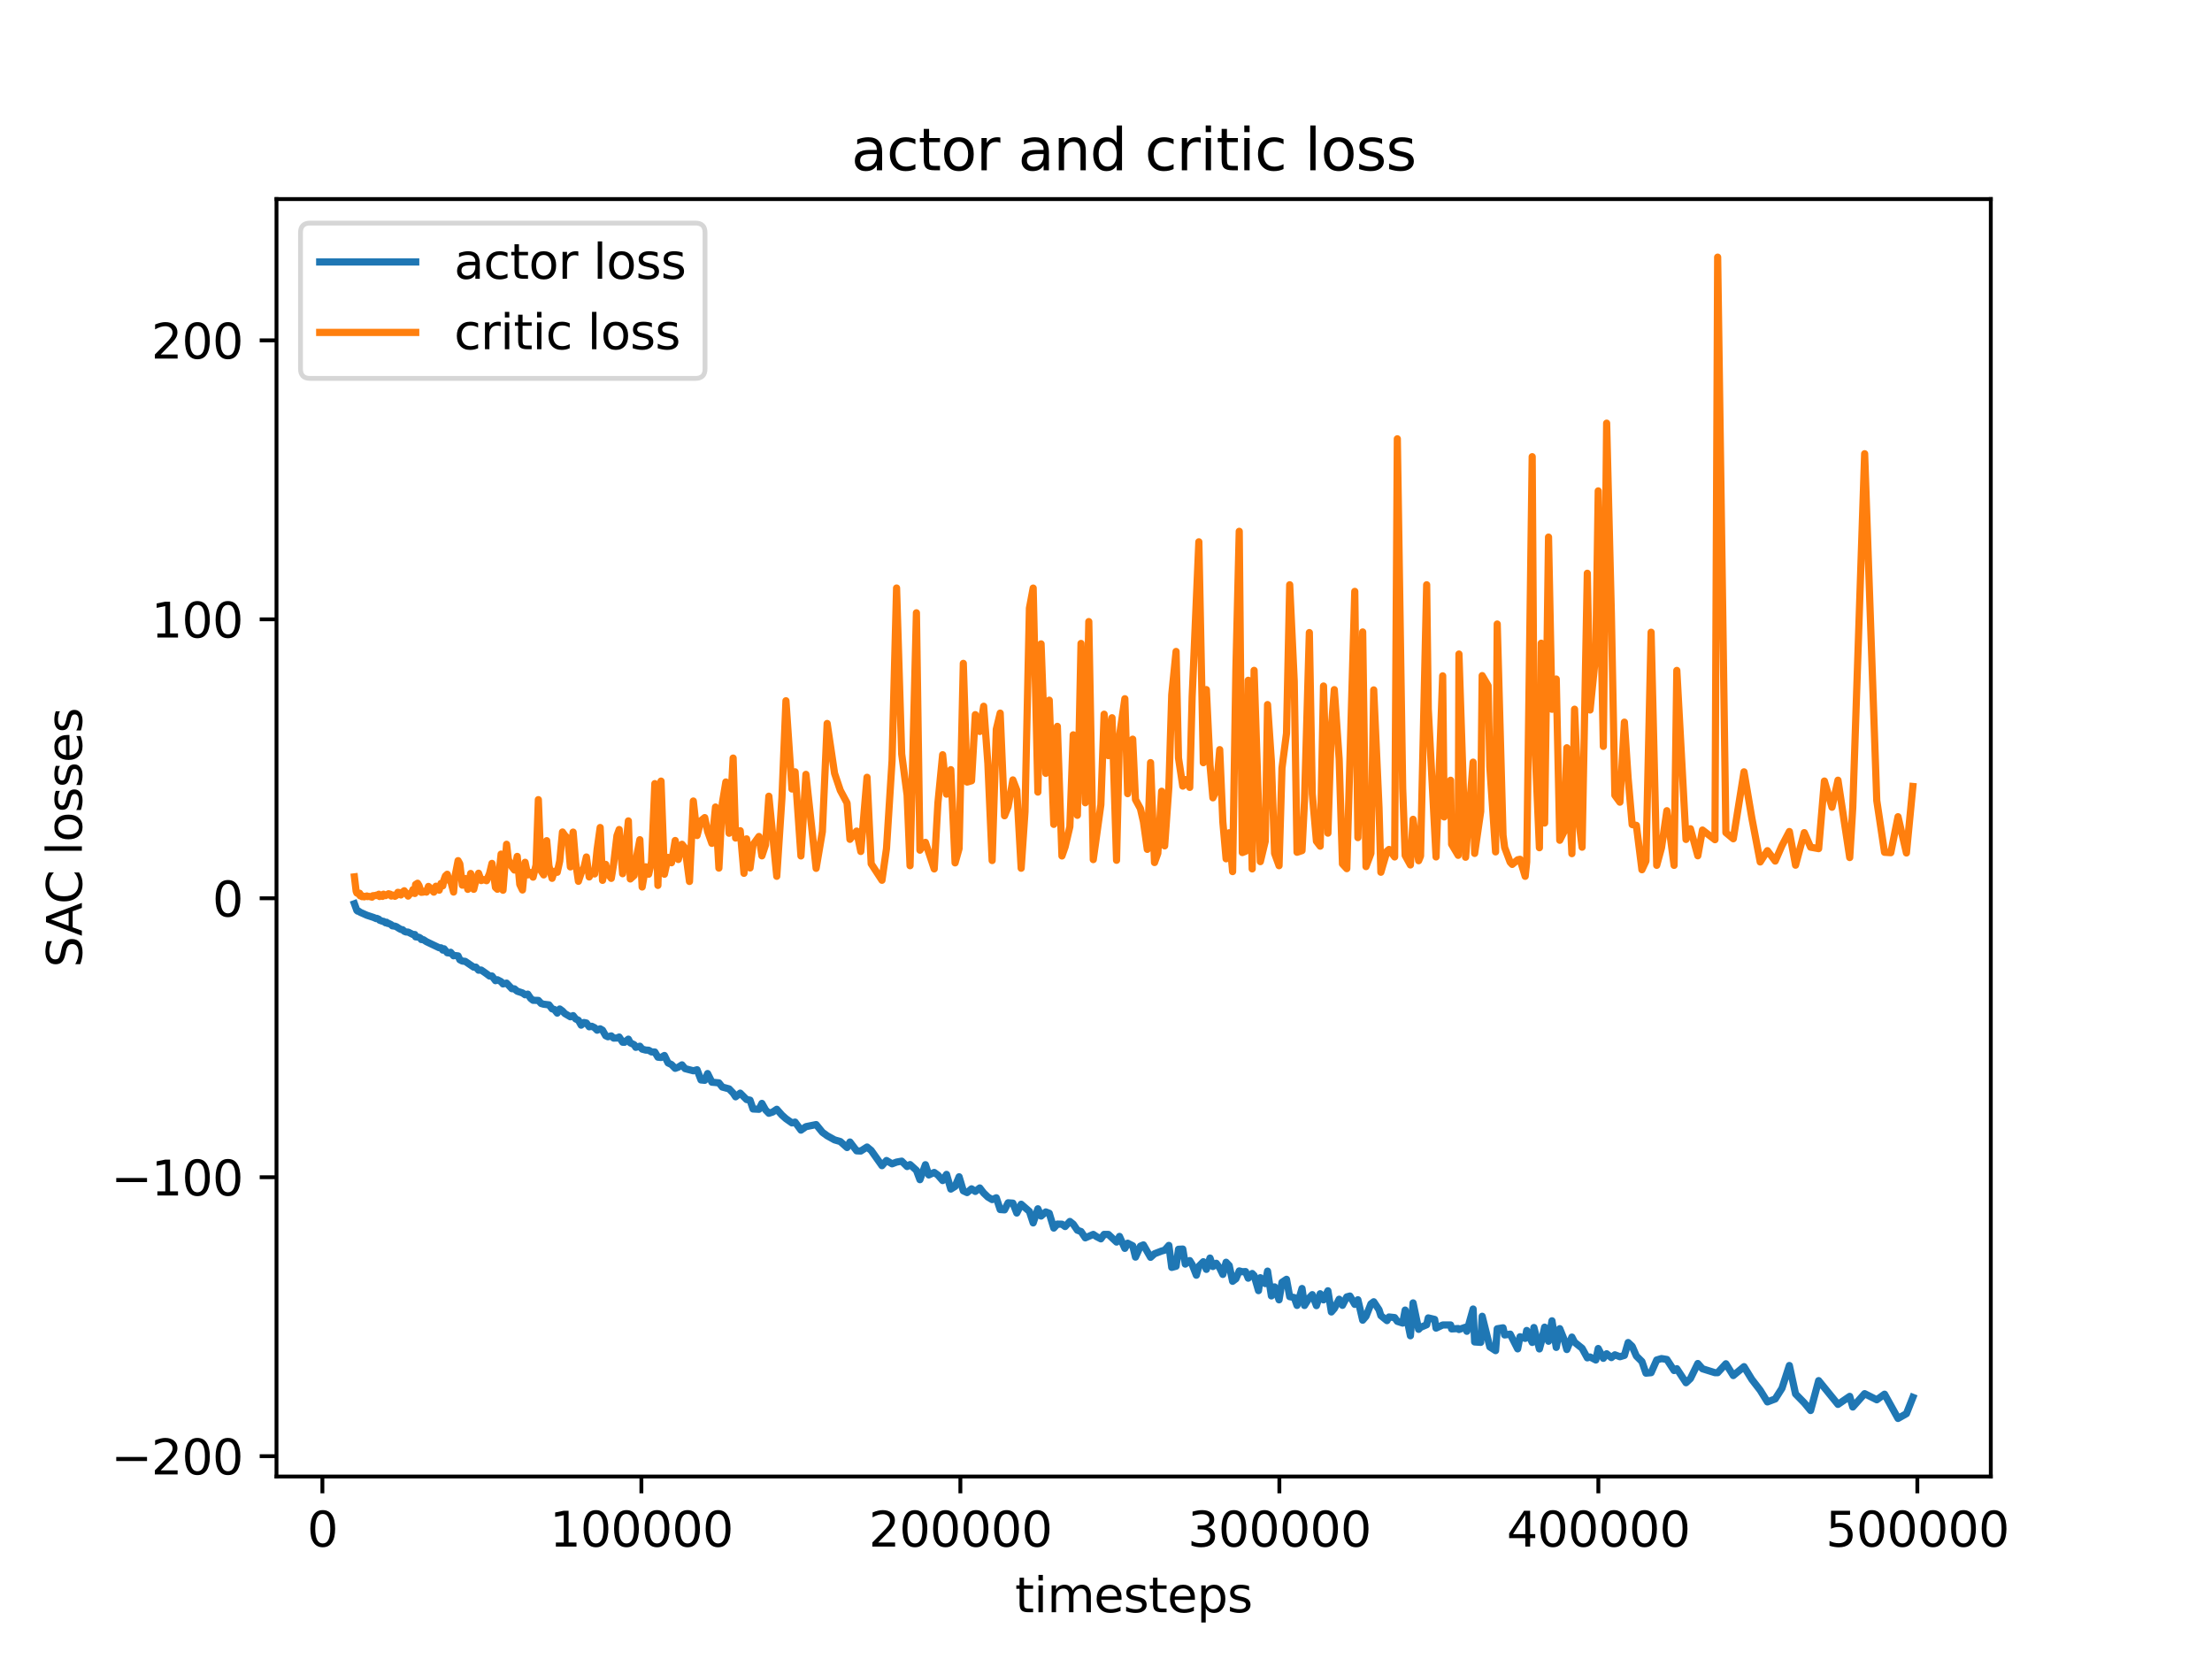 <?xml version="1.0" encoding="utf-8" standalone="no"?>
<!DOCTYPE svg PUBLIC "-//W3C//DTD SVG 1.1//EN"
  "http://www.w3.org/Graphics/SVG/1.1/DTD/svg11.dtd">
<svg xmlns:xlink="http://www.w3.org/1999/xlink" width="460.8pt" height="345.6pt" viewBox="0 0 460.8 345.6" xmlns="http://www.w3.org/2000/svg" version="1.1">
 <defs>
  <style type="text/css">*{stroke-linejoin: round; stroke-linecap: butt}</style>
 </defs>
 <g id="figure_1">
  <g id="patch_1">
   <path d="M 0 345.6 
L 460.8 345.6 
L 460.8 0 
L 0 0 
z
" style="fill: #ffffff"/>
  </g>
  <g id="axes_1">
   <g id="patch_2">
    <path d="M 57.6 307.584 
L 414.72 307.584 
L 414.72 41.472 
L 57.6 41.472 
z
" style="fill: #ffffff"/>
   </g>
   <g id="matplotlib.axis_1">
    <g id="xtick_1">
     <g id="line2d_1">
      <defs>
       <path id="mc257ccf591" d="M 0 0 
L 0 3.5 
" style="stroke: #000000; stroke-width: 0.8"/>
      </defs>
      <g>
       <use xlink:href="#mc257ccf591" x="67.161" y="307.584" style="stroke: #000000; stroke-width: 0.8"/>
      </g>
     </g>
     <g id="text_1">
      <!-- 0 -->
      <g transform="translate(63.98 322.182) scale(0.1 -0.1)">
       <defs>
        <path id="DejaVuSans-30" d="M 2034 4250 
Q 1547 4250 1301 3770 
Q 1056 3291 1056 2328 
Q 1056 1369 1301 889 
Q 1547 409 2034 409 
Q 2525 409 2770 889 
Q 3016 1369 3016 2328 
Q 3016 3291 2770 3770 
Q 2525 4250 2034 4250 
z
M 2034 4750 
Q 2819 4750 3233 4129 
Q 3647 3509 3647 2328 
Q 3647 1150 3233 529 
Q 2819 -91 2034 -91 
Q 1250 -91 836 529 
Q 422 1150 422 2328 
Q 422 3509 836 4129 
Q 1250 4750 2034 4750 
z
" transform="scale(0.016)"/>
       </defs>
       <use xlink:href="#DejaVuSans-30"/>
      </g>
     </g>
    </g>
    <g id="xtick_2">
     <g id="line2d_2">
      <g>
       <use xlink:href="#mc257ccf591" x="133.612" y="307.584" style="stroke: #000000; stroke-width: 0.8"/>
      </g>
     </g>
     <g id="text_2">
      <!-- 100000 -->
      <g transform="translate(114.525 322.182) scale(0.1 -0.1)">
       <defs>
        <path id="DejaVuSans-31" d="M 794 531 
L 1825 531 
L 1825 4091 
L 703 3866 
L 703 4441 
L 1819 4666 
L 2450 4666 
L 2450 531 
L 3481 531 
L 3481 0 
L 794 0 
L 794 531 
z
" transform="scale(0.016)"/>
       </defs>
       <use xlink:href="#DejaVuSans-31"/>
       <use xlink:href="#DejaVuSans-30" x="63.623"/>
       <use xlink:href="#DejaVuSans-30" x="127.246"/>
       <use xlink:href="#DejaVuSans-30" x="190.869"/>
       <use xlink:href="#DejaVuSans-30" x="254.492"/>
       <use xlink:href="#DejaVuSans-30" x="318.115"/>
      </g>
     </g>
    </g>
    <g id="xtick_3">
     <g id="line2d_3">
      <g>
       <use xlink:href="#mc257ccf591" x="200.064" y="307.584" style="stroke: #000000; stroke-width: 0.8"/>
      </g>
     </g>
     <g id="text_3">
      <!-- 200000 -->
      <g transform="translate(180.976 322.182) scale(0.1 -0.1)">
       <defs>
        <path id="DejaVuSans-32" d="M 1228 531 
L 3431 531 
L 3431 0 
L 469 0 
L 469 531 
Q 828 903 1448 1529 
Q 2069 2156 2228 2338 
Q 2531 2678 2651 2914 
Q 2772 3150 2772 3378 
Q 2772 3750 2511 3984 
Q 2250 4219 1831 4219 
Q 1534 4219 1204 4116 
Q 875 4013 500 3803 
L 500 4441 
Q 881 4594 1212 4672 
Q 1544 4750 1819 4750 
Q 2544 4750 2975 4387 
Q 3406 4025 3406 3419 
Q 3406 3131 3298 2873 
Q 3191 2616 2906 2266 
Q 2828 2175 2409 1742 
Q 1991 1309 1228 531 
z
" transform="scale(0.016)"/>
       </defs>
       <use xlink:href="#DejaVuSans-32"/>
       <use xlink:href="#DejaVuSans-30" x="63.623"/>
       <use xlink:href="#DejaVuSans-30" x="127.246"/>
       <use xlink:href="#DejaVuSans-30" x="190.869"/>
       <use xlink:href="#DejaVuSans-30" x="254.492"/>
       <use xlink:href="#DejaVuSans-30" x="318.115"/>
      </g>
     </g>
    </g>
    <g id="xtick_4">
     <g id="line2d_4">
      <g>
       <use xlink:href="#mc257ccf591" x="266.515" y="307.584" style="stroke: #000000; stroke-width: 0.8"/>
      </g>
     </g>
     <g id="text_4">
      <!-- 300000 -->
      <g transform="translate(247.427 322.182) scale(0.1 -0.1)">
       <defs>
        <path id="DejaVuSans-33" d="M 2597 2516 
Q 3050 2419 3304 2112 
Q 3559 1806 3559 1356 
Q 3559 666 3084 287 
Q 2609 -91 1734 -91 
Q 1441 -91 1130 -33 
Q 819 25 488 141 
L 488 750 
Q 750 597 1062 519 
Q 1375 441 1716 441 
Q 2309 441 2620 675 
Q 2931 909 2931 1356 
Q 2931 1769 2642 2001 
Q 2353 2234 1838 2234 
L 1294 2234 
L 1294 2753 
L 1863 2753 
Q 2328 2753 2575 2939 
Q 2822 3125 2822 3475 
Q 2822 3834 2567 4026 
Q 2313 4219 1838 4219 
Q 1578 4219 1281 4162 
Q 984 4106 628 3988 
L 628 4550 
Q 988 4650 1302 4700 
Q 1616 4750 1894 4750 
Q 2613 4750 3031 4423 
Q 3450 4097 3450 3541 
Q 3450 3153 3228 2886 
Q 3006 2619 2597 2516 
z
" transform="scale(0.016)"/>
       </defs>
       <use xlink:href="#DejaVuSans-33"/>
       <use xlink:href="#DejaVuSans-30" x="63.623"/>
       <use xlink:href="#DejaVuSans-30" x="127.246"/>
       <use xlink:href="#DejaVuSans-30" x="190.869"/>
       <use xlink:href="#DejaVuSans-30" x="254.492"/>
       <use xlink:href="#DejaVuSans-30" x="318.115"/>
      </g>
     </g>
    </g>
    <g id="xtick_5">
     <g id="line2d_5">
      <g>
       <use xlink:href="#mc257ccf591" x="332.966" y="307.584" style="stroke: #000000; stroke-width: 0.8"/>
      </g>
     </g>
     <g id="text_5">
      <!-- 400000 -->
      <g transform="translate(313.879 322.182) scale(0.1 -0.1)">
       <defs>
        <path id="DejaVuSans-34" d="M 2419 4116 
L 825 1625 
L 2419 1625 
L 2419 4116 
z
M 2253 4666 
L 3047 4666 
L 3047 1625 
L 3713 1625 
L 3713 1100 
L 3047 1100 
L 3047 0 
L 2419 0 
L 2419 1100 
L 313 1100 
L 313 1709 
L 2253 4666 
z
" transform="scale(0.016)"/>
       </defs>
       <use xlink:href="#DejaVuSans-34"/>
       <use xlink:href="#DejaVuSans-30" x="63.623"/>
       <use xlink:href="#DejaVuSans-30" x="127.246"/>
       <use xlink:href="#DejaVuSans-30" x="190.869"/>
       <use xlink:href="#DejaVuSans-30" x="254.492"/>
       <use xlink:href="#DejaVuSans-30" x="318.115"/>
      </g>
     </g>
    </g>
    <g id="xtick_6">
     <g id="line2d_6">
      <g>
       <use xlink:href="#mc257ccf591" x="399.418" y="307.584" style="stroke: #000000; stroke-width: 0.8"/>
      </g>
     </g>
     <g id="text_6">
      <!-- 500000 -->
      <g transform="translate(380.33 322.182) scale(0.1 -0.1)">
       <defs>
        <path id="DejaVuSans-35" d="M 691 4666 
L 3169 4666 
L 3169 4134 
L 1269 4134 
L 1269 2991 
Q 1406 3038 1543 3061 
Q 1681 3084 1819 3084 
Q 2600 3084 3056 2656 
Q 3513 2228 3513 1497 
Q 3513 744 3044 326 
Q 2575 -91 1722 -91 
Q 1428 -91 1123 -41 
Q 819 9 494 109 
L 494 744 
Q 775 591 1075 516 
Q 1375 441 1709 441 
Q 2250 441 2565 725 
Q 2881 1009 2881 1497 
Q 2881 1984 2565 2268 
Q 2250 2553 1709 2553 
Q 1456 2553 1204 2497 
Q 953 2441 691 2322 
L 691 4666 
z
" transform="scale(0.016)"/>
       </defs>
       <use xlink:href="#DejaVuSans-35"/>
       <use xlink:href="#DejaVuSans-30" x="63.623"/>
       <use xlink:href="#DejaVuSans-30" x="127.246"/>
       <use xlink:href="#DejaVuSans-30" x="190.869"/>
       <use xlink:href="#DejaVuSans-30" x="254.492"/>
       <use xlink:href="#DejaVuSans-30" x="318.115"/>
      </g>
     </g>
    </g>
    <g id="text_7">
     <!-- timesteps -->
     <g transform="translate(211.444 335.861) scale(0.1 -0.1)">
      <defs>
       <path id="DejaVuSans-74" d="M 1172 4494 
L 1172 3500 
L 2356 3500 
L 2356 3053 
L 1172 3053 
L 1172 1153 
Q 1172 725 1289 603 
Q 1406 481 1766 481 
L 2356 481 
L 2356 0 
L 1766 0 
Q 1100 0 847 248 
Q 594 497 594 1153 
L 594 3053 
L 172 3053 
L 172 3500 
L 594 3500 
L 594 4494 
L 1172 4494 
z
" transform="scale(0.016)"/>
       <path id="DejaVuSans-69" d="M 603 3500 
L 1178 3500 
L 1178 0 
L 603 0 
L 603 3500 
z
M 603 4863 
L 1178 4863 
L 1178 4134 
L 603 4134 
L 603 4863 
z
" transform="scale(0.016)"/>
       <path id="DejaVuSans-6d" d="M 3328 2828 
Q 3544 3216 3844 3400 
Q 4144 3584 4550 3584 
Q 5097 3584 5394 3201 
Q 5691 2819 5691 2113 
L 5691 0 
L 5113 0 
L 5113 2094 
Q 5113 2597 4934 2840 
Q 4756 3084 4391 3084 
Q 3944 3084 3684 2787 
Q 3425 2491 3425 1978 
L 3425 0 
L 2847 0 
L 2847 2094 
Q 2847 2600 2669 2842 
Q 2491 3084 2119 3084 
Q 1678 3084 1418 2786 
Q 1159 2488 1159 1978 
L 1159 0 
L 581 0 
L 581 3500 
L 1159 3500 
L 1159 2956 
Q 1356 3278 1631 3431 
Q 1906 3584 2284 3584 
Q 2666 3584 2933 3390 
Q 3200 3197 3328 2828 
z
" transform="scale(0.016)"/>
       <path id="DejaVuSans-65" d="M 3597 1894 
L 3597 1613 
L 953 1613 
Q 991 1019 1311 708 
Q 1631 397 2203 397 
Q 2534 397 2845 478 
Q 3156 559 3463 722 
L 3463 178 
Q 3153 47 2828 -22 
Q 2503 -91 2169 -91 
Q 1331 -91 842 396 
Q 353 884 353 1716 
Q 353 2575 817 3079 
Q 1281 3584 2069 3584 
Q 2775 3584 3186 3129 
Q 3597 2675 3597 1894 
z
M 3022 2063 
Q 3016 2534 2758 2815 
Q 2500 3097 2075 3097 
Q 1594 3097 1305 2825 
Q 1016 2553 972 2059 
L 3022 2063 
z
" transform="scale(0.016)"/>
       <path id="DejaVuSans-73" d="M 2834 3397 
L 2834 2853 
Q 2591 2978 2328 3040 
Q 2066 3103 1784 3103 
Q 1356 3103 1142 2972 
Q 928 2841 928 2578 
Q 928 2378 1081 2264 
Q 1234 2150 1697 2047 
L 1894 2003 
Q 2506 1872 2764 1633 
Q 3022 1394 3022 966 
Q 3022 478 2636 193 
Q 2250 -91 1575 -91 
Q 1294 -91 989 -36 
Q 684 19 347 128 
L 347 722 
Q 666 556 975 473 
Q 1284 391 1588 391 
Q 1994 391 2212 530 
Q 2431 669 2431 922 
Q 2431 1156 2273 1281 
Q 2116 1406 1581 1522 
L 1381 1569 
Q 847 1681 609 1914 
Q 372 2147 372 2553 
Q 372 3047 722 3315 
Q 1072 3584 1716 3584 
Q 2034 3584 2315 3537 
Q 2597 3491 2834 3397 
z
" transform="scale(0.016)"/>
       <path id="DejaVuSans-70" d="M 1159 525 
L 1159 -1331 
L 581 -1331 
L 581 3500 
L 1159 3500 
L 1159 2969 
Q 1341 3281 1617 3432 
Q 1894 3584 2278 3584 
Q 2916 3584 3314 3078 
Q 3713 2572 3713 1747 
Q 3713 922 3314 415 
Q 2916 -91 2278 -91 
Q 1894 -91 1617 61 
Q 1341 213 1159 525 
z
M 3116 1747 
Q 3116 2381 2855 2742 
Q 2594 3103 2138 3103 
Q 1681 3103 1420 2742 
Q 1159 2381 1159 1747 
Q 1159 1113 1420 752 
Q 1681 391 2138 391 
Q 2594 391 2855 752 
Q 3116 1113 3116 1747 
z
" transform="scale(0.016)"/>
      </defs>
      <use xlink:href="#DejaVuSans-74"/>
      <use xlink:href="#DejaVuSans-69" x="39.209"/>
      <use xlink:href="#DejaVuSans-6d" x="66.992"/>
      <use xlink:href="#DejaVuSans-65" x="164.404"/>
      <use xlink:href="#DejaVuSans-73" x="225.928"/>
      <use xlink:href="#DejaVuSans-74" x="278.027"/>
      <use xlink:href="#DejaVuSans-65" x="317.236"/>
      <use xlink:href="#DejaVuSans-70" x="378.76"/>
      <use xlink:href="#DejaVuSans-73" x="442.236"/>
     </g>
    </g>
   </g>
   <g id="matplotlib.axis_2">
    <g id="ytick_1">
     <g id="line2d_7">
      <defs>
       <path id="mf9f98457d7" d="M 0 0 
L -3.5 0 
" style="stroke: #000000; stroke-width: 0.8"/>
      </defs>
      <g>
       <use xlink:href="#mf9f98457d7" x="57.6" y="303.348" style="stroke: #000000; stroke-width: 0.8"/>
      </g>
     </g>
     <g id="text_8">
      <!-- −200 -->
      <g transform="translate(23.133 307.147) scale(0.1 -0.1)">
       <defs>
        <path id="DejaVuSans-2212" d="M 678 2272 
L 4684 2272 
L 4684 1741 
L 678 1741 
L 678 2272 
z
" transform="scale(0.016)"/>
       </defs>
       <use xlink:href="#DejaVuSans-2212"/>
       <use xlink:href="#DejaVuSans-32" x="83.789"/>
       <use xlink:href="#DejaVuSans-30" x="147.412"/>
       <use xlink:href="#DejaVuSans-30" x="211.035"/>
      </g>
     </g>
    </g>
    <g id="ytick_2">
     <g id="line2d_8">
      <g>
       <use xlink:href="#mf9f98457d7" x="57.6" y="245.236" style="stroke: #000000; stroke-width: 0.8"/>
      </g>
     </g>
     <g id="text_9">
      <!-- −100 -->
      <g transform="translate(23.133 249.035) scale(0.1 -0.1)">
       <use xlink:href="#DejaVuSans-2212"/>
       <use xlink:href="#DejaVuSans-31" x="83.789"/>
       <use xlink:href="#DejaVuSans-30" x="147.412"/>
       <use xlink:href="#DejaVuSans-30" x="211.035"/>
      </g>
     </g>
    </g>
    <g id="ytick_3">
     <g id="line2d_9">
      <g>
       <use xlink:href="#mf9f98457d7" x="57.6" y="187.124" style="stroke: #000000; stroke-width: 0.8"/>
      </g>
     </g>
     <g id="text_10">
      <!-- 0 -->
      <g transform="translate(44.237 190.924) scale(0.1 -0.1)">
       <use xlink:href="#DejaVuSans-30"/>
      </g>
     </g>
    </g>
    <g id="ytick_4">
     <g id="line2d_10">
      <g>
       <use xlink:href="#mf9f98457d7" x="57.6" y="129.013" style="stroke: #000000; stroke-width: 0.8"/>
      </g>
     </g>
     <g id="text_11">
      <!-- 100 -->
      <g transform="translate(31.512 132.812) scale(0.1 -0.1)">
       <use xlink:href="#DejaVuSans-31"/>
       <use xlink:href="#DejaVuSans-30" x="63.623"/>
       <use xlink:href="#DejaVuSans-30" x="127.246"/>
      </g>
     </g>
    </g>
    <g id="ytick_5">
     <g id="line2d_11">
      <g>
       <use xlink:href="#mf9f98457d7" x="57.6" y="70.901" style="stroke: #000000; stroke-width: 0.8"/>
      </g>
     </g>
     <g id="text_12">
      <!-- 200 -->
      <g transform="translate(31.512 74.7) scale(0.1 -0.1)">
       <use xlink:href="#DejaVuSans-32"/>
       <use xlink:href="#DejaVuSans-30" x="63.623"/>
       <use xlink:href="#DejaVuSans-30" x="127.246"/>
      </g>
     </g>
    </g>
    <g id="text_13">
     <!-- SAC losses -->
     <g transform="translate(17.053 201.548) rotate(-90) scale(0.1 -0.1)">
      <defs>
       <path id="DejaVuSans-53" d="M 3425 4513 
L 3425 3897 
Q 3066 4069 2747 4153 
Q 2428 4238 2131 4238 
Q 1616 4238 1336 4038 
Q 1056 3838 1056 3469 
Q 1056 3159 1242 3001 
Q 1428 2844 1947 2747 
L 2328 2669 
Q 3034 2534 3370 2195 
Q 3706 1856 3706 1288 
Q 3706 609 3251 259 
Q 2797 -91 1919 -91 
Q 1588 -91 1214 -16 
Q 841 59 441 206 
L 441 856 
Q 825 641 1194 531 
Q 1563 422 1919 422 
Q 2459 422 2753 634 
Q 3047 847 3047 1241 
Q 3047 1584 2836 1778 
Q 2625 1972 2144 2069 
L 1759 2144 
Q 1053 2284 737 2584 
Q 422 2884 422 3419 
Q 422 4038 858 4394 
Q 1294 4750 2059 4750 
Q 2388 4750 2728 4690 
Q 3069 4631 3425 4513 
z
" transform="scale(0.016)"/>
       <path id="DejaVuSans-41" d="M 2188 4044 
L 1331 1722 
L 3047 1722 
L 2188 4044 
z
M 1831 4666 
L 2547 4666 
L 4325 0 
L 3669 0 
L 3244 1197 
L 1141 1197 
L 716 0 
L 50 0 
L 1831 4666 
z
" transform="scale(0.016)"/>
       <path id="DejaVuSans-43" d="M 4122 4306 
L 4122 3641 
Q 3803 3938 3442 4084 
Q 3081 4231 2675 4231 
Q 1875 4231 1450 3742 
Q 1025 3253 1025 2328 
Q 1025 1406 1450 917 
Q 1875 428 2675 428 
Q 3081 428 3442 575 
Q 3803 722 4122 1019 
L 4122 359 
Q 3791 134 3420 21 
Q 3050 -91 2638 -91 
Q 1578 -91 968 557 
Q 359 1206 359 2328 
Q 359 3453 968 4101 
Q 1578 4750 2638 4750 
Q 3056 4750 3426 4639 
Q 3797 4528 4122 4306 
z
" transform="scale(0.016)"/>
       <path id="DejaVuSans-20" transform="scale(0.016)"/>
       <path id="DejaVuSans-6c" d="M 603 4863 
L 1178 4863 
L 1178 0 
L 603 0 
L 603 4863 
z
" transform="scale(0.016)"/>
       <path id="DejaVuSans-6f" d="M 1959 3097 
Q 1497 3097 1228 2736 
Q 959 2375 959 1747 
Q 959 1119 1226 758 
Q 1494 397 1959 397 
Q 2419 397 2687 759 
Q 2956 1122 2956 1747 
Q 2956 2369 2687 2733 
Q 2419 3097 1959 3097 
z
M 1959 3584 
Q 2709 3584 3137 3096 
Q 3566 2609 3566 1747 
Q 3566 888 3137 398 
Q 2709 -91 1959 -91 
Q 1206 -91 779 398 
Q 353 888 353 1747 
Q 353 2609 779 3096 
Q 1206 3584 1959 3584 
z
" transform="scale(0.016)"/>
      </defs>
      <use xlink:href="#DejaVuSans-53"/>
      <use xlink:href="#DejaVuSans-41" x="65.352"/>
      <use xlink:href="#DejaVuSans-43" x="132.01"/>
      <use xlink:href="#DejaVuSans-20" x="201.834"/>
      <use xlink:href="#DejaVuSans-6c" x="233.621"/>
      <use xlink:href="#DejaVuSans-6f" x="261.404"/>
      <use xlink:href="#DejaVuSans-73" x="322.586"/>
      <use xlink:href="#DejaVuSans-73" x="374.686"/>
      <use xlink:href="#DejaVuSans-65" x="426.785"/>
      <use xlink:href="#DejaVuSans-73" x="488.309"/>
     </g>
    </g>
   </g>
   <g id="line2d_12">
    <path d="M 73.833 188.262 
L 74.338 189.652 
L 74.511 189.808 
L 74.67 189.782 
L 75.029 190.041 
L 76.424 190.66 
L 77.833 191.125 
L 78.378 191.363 
L 78.498 191.313 
L 78.923 191.497 
L 79.069 191.692 
L 79.68 191.918 
L 79.893 191.935 
L 80.332 192.239 
L 80.518 192.117 
L 80.757 192.363 
L 80.93 192.348 
L 81.514 192.638 
L 81.727 192.863 
L 82.272 192.937 
L 82.591 193.06 
L 83.176 193.438 
L 83.521 193.621 
L 83.88 193.685 
L 84.212 193.999 
L 84.571 194.148 
L 85.023 194.17 
L 86.02 194.675 
L 86.419 194.681 
L 86.578 195.16 
L 87.282 195.252 
L 87.628 195.463 
L 87.761 195.717 
L 88.213 195.763 
L 88.837 196.169 
L 91.495 197.439 
L 91.881 197.45 
L 92.24 197.923 
L 92.506 197.652 
L 93.17 198.477 
L 93.555 198.524 
L 93.874 198.379 
L 94.486 199.11 
L 94.752 199.051 
L 95.429 199.13 
L 95.788 199.932 
L 96.32 200.209 
L 96.905 200.268 
L 98.686 201.479 
L 99.124 201.468 
L 99.696 202.11 
L 100.24 202.079 
L 101.357 202.856 
L 101.982 203.33 
L 102.487 203.318 
L 103.217 204.293 
L 103.616 204.096 
L 104.387 204.498 
L 104.786 204.968 
L 105.53 204.799 
L 106.633 205.96 
L 107.165 205.994 
L 107.749 206.488 
L 108.839 206.844 
L 109.384 207.229 
L 109.942 207.095 
L 110.554 207.991 
L 111.045 208.377 
L 112.149 208.401 
L 112.733 209.048 
L 113.265 209.198 
L 114.355 209.328 
L 115.006 210.158 
L 115.484 210.292 
L 116.082 211.048 
L 116.601 210.189 
L 117.172 210.612 
L 117.677 211.147 
L 118.82 211.817 
L 119.392 211.571 
L 119.923 212.259 
L 120.495 212.542 
L 121.066 213.558 
L 121.651 213.007 
L 122.156 213.112 
L 122.741 213.897 
L 123.273 213.789 
L 123.871 214.085 
L 124.389 214.608 
L 125.027 214.32 
L 125.519 214.611 
L 126.17 215.759 
L 126.635 215.976 
L 127.339 215.797 
L 127.831 216.255 
L 128.522 216.241 
L 128.987 216.031 
L 129.705 217.109 
L 130.09 217.127 
L 130.901 216.475 
L 131.3 217.245 
L 132.111 217.636 
L 132.443 218.179 
L 133.293 217.95 
L 133.772 218.55 
L 134.503 218.747 
L 135.127 218.783 
L 135.725 219.136 
L 136.417 219.151 
L 137.055 220.23 
L 137.706 220.294 
L 138.41 219.876 
L 139.168 221.423 
L 139.885 221.77 
L 140.656 222.556 
L 141.307 222.312 
L 142.065 221.829 
L 142.716 222.618 
L 144.431 223.065 
L 145.215 222.85 
L 146.025 224.974 
L 146.81 225.048 
L 147.408 223.641 
L 148.298 225.439 
L 149.76 225.579 
L 150.464 226.451 
L 151.886 226.834 
L 152.724 227.707 
L 153.242 228.483 
L 154.199 227.721 
L 155.528 229.056 
L 156.246 229.182 
L 156.87 231.023 
L 158.106 231.086 
L 158.718 229.858 
L 159.475 231.206 
L 160.166 231.915 
L 160.977 231.65 
L 161.814 231.081 
L 162.891 232.298 
L 163.728 233.043 
L 164.977 233.921 
L 165.629 233.753 
L 166.851 235.425 
L 167.888 234.705 
L 170.014 234.271 
L 171.317 235.873 
L 172.314 236.598 
L 173.855 237.456 
L 175.051 237.802 
L 176.46 239.054 
L 177.058 237.903 
L 178.454 239.739 
L 179.318 239.778 
L 180.62 238.946 
L 181.484 239.659 
L 183.73 242.832 
L 184.674 241.755 
L 185.83 242.446 
L 186.773 242.085 
L 187.837 241.888 
L 188.966 243.008 
L 189.578 242.601 
L 190.907 243.798 
L 191.638 245.75 
L 192.781 242.629 
L 193.485 244.763 
L 194.615 244.242 
L 195.385 244.797 
L 196.369 245.93 
L 197.18 244.648 
L 198.07 247.707 
L 198.961 247.155 
L 199.798 245.145 
L 200.675 248.07 
L 201.459 248.438 
L 202.389 247.655 
L 203.174 248.198 
L 204.104 247.474 
L 204.915 248.522 
L 205.792 249.364 
L 206.682 249.897 
L 207.546 249.518 
L 208.357 251.972 
L 209.261 252.036 
L 210.005 250.567 
L 211.002 250.636 
L 211.812 252.697 
L 212.729 250.867 
L 214.444 252.362 
L 215.228 254.754 
L 216.211 251.812 
L 216.876 253.326 
L 217.859 252.467 
L 218.577 252.744 
L 219.521 255.832 
L 220.265 255.003 
L 221.222 255.021 
L 221.886 255.511 
L 222.87 254.452 
L 223.574 255.012 
L 224.438 256.276 
L 225.196 256.548 
L 226.086 257.865 
L 227.747 257.149 
L 228.425 257.608 
L 229.329 258.075 
L 230.007 257.145 
L 230.897 257.156 
L 232.598 258.746 
L 233.21 257.57 
L 234.326 260.059 
L 234.911 258.983 
L 235.961 259.515 
L 236.545 261.878 
L 237.569 259.596 
L 238.193 259.334 
L 239.682 261.921 
L 240.506 261.178 
L 241.994 260.609 
L 242.619 260.437 
L 243.496 259.44 
L 244.094 264.024 
L 244.998 263.782 
L 245.503 260.246 
L 246.394 260.202 
L 246.912 263.332 
L 247.842 262.607 
L 248.347 263.426 
L 249.224 265.651 
L 249.743 263.79 
L 250.673 262.843 
L 251.311 264.432 
L 252.068 262.079 
L 252.667 263.842 
L 253.371 263.168 
L 254.089 264.141 
L 254.74 265.485 
L 255.418 262.951 
L 256.069 263.639 
L 256.773 266.918 
L 257.464 266.396 
L 258.155 264.755 
L 258.793 264.928 
L 259.471 264.89 
L 260.029 266.268 
L 260.853 265.291 
L 261.252 265.71 
L 262.169 268.864 
L 262.554 266.172 
L 263.578 267.394 
L 264.056 264.796 
L 264.854 269.961 
L 265.518 268.078 
L 266.449 270.776 
L 267.06 267.13 
L 268.003 266.502 
L 268.668 270.116 
L 269.612 270.306 
L 270.196 271.942 
L 271.233 268.417 
L 271.751 271.955 
L 272.761 270.34 
L 273.373 269.699 
L 274.237 271.988 
L 275.021 269.51 
L 275.712 270.783 
L 276.629 268.894 
L 277.347 273.306 
L 277.958 272.601 
L 278.968 270.653 
L 279.659 271.923 
L 280.563 270.166 
L 281.214 269.992 
L 282.224 271.726 
L 282.875 270.763 
L 283.872 275.021 
L 284.563 274.211 
L 285.586 271.625 
L 286.171 271.181 
L 287.274 272.845 
L 287.66 274.066 
L 288.936 275.111 
L 289.361 274.348 
L 290.53 274.477 
L 291.089 275.259 
L 292.205 275.621 
L 292.723 272.91 
L 293.813 278.265 
L 294.371 271.417 
L 295.528 276.926 
L 295.926 276.515 
L 297.202 275.969 
L 297.534 274.543 
L 298.863 274.857 
L 299.156 276.673 
L 300.538 276.016 
L 302.186 276.011 
L 302.399 276.839 
L 303.768 276.757 
L 303.927 276.964 
L 305.309 276.483 
L 305.575 277.333 
L 306.877 272.693 
L 307.196 279.552 
L 308.459 279.637 
L 308.765 274.203 
L 310.36 280.59 
L 311.556 281.361 
L 311.901 276.808 
L 313.111 276.606 
L 313.443 278.097 
L 314.599 277.924 
L 316.154 280.99 
L 316.646 278.472 
L 317.722 278.81 
L 318.041 277.162 
L 319.184 279.65 
L 319.543 276.546 
L 320.686 281.008 
L 321.071 279.587 
L 321.776 276.469 
L 322.587 279.406 
L 323.304 275.149 
L 324.195 280.683 
L 324.926 276.787 
L 325.829 279.03 
L 326.401 281.131 
L 327.451 278.537 
L 328.009 279.611 
L 329.577 280.871 
L 330.667 282.866 
L 331.239 282.685 
L 332.435 283.31 
L 332.94 280.918 
L 334.003 282.964 
L 334.694 282.015 
L 335.677 282.813 
L 336.408 282.232 
L 337.458 282.63 
L 338.389 282.352 
L 339.173 279.674 
L 340.01 280.463 
L 340.887 282.486 
L 342.044 283.636 
L 342.881 286.051 
L 343.957 285.955 
L 345.127 283.307 
L 346.124 283.017 
L 347.24 283.202 
L 348.742 285.509 
L 349.313 285.129 
L 351.227 288.048 
L 352.144 287.185 
L 353.686 284.04 
L 354.656 285.141 
L 357.261 285.956 
L 357.819 285.957 
L 359.534 284.099 
L 361.075 286.556 
L 363.308 284.7 
L 364.943 287.363 
L 366.684 289.614 
L 368.185 292.044 
L 369.807 291.428 
L 371.216 289.206 
L 372.757 284.459 
L 374.046 290.384 
L 375.867 292.242 
L 377.183 293.832 
L 378.858 287.611 
L 382.885 292.562 
L 385.33 290.889 
L 385.968 293.108 
L 388.44 290.326 
L 390.965 291.602 
L 392.586 290.431 
L 395.391 295.488 
L 397.145 294.494 
L 398.487 291.096 
L 398.487 291.096 
" clip-path="url(#pfcbe7e457e)" style="fill: none; stroke: #1f77b4; stroke-width: 1.5; stroke-linecap: square"/>
   </g>
   <g id="line2d_13">
    <path d="M 73.833 182.665 
L 74.192 185.658 
L 74.338 186.028 
L 74.511 186.083 
L 74.803 186.33 
L 74.909 186.072 
L 75.029 186.618 
L 75.268 186.493 
L 75.414 186.79 
L 75.733 186.705 
L 75.866 186.827 
L 76.198 186.725 
L 76.424 186.647 
L 76.557 186.775 
L 76.85 186.724 
L 77.169 186.811 
L 77.501 186.889 
L 77.674 186.59 
L 77.833 186.659 
L 78.032 186.552 
L 78.378 186.558 
L 78.498 186.45 
L 78.697 186.517 
L 78.923 186.282 
L 79.069 186.761 
L 79.574 186.493 
L 79.68 186.73 
L 79.893 186.275 
L 80.332 186.572 
L 80.93 186.186 
L 81.315 186.282 
L 81.514 186.662 
L 81.727 186.489 
L 81.966 186.472 
L 82.272 186.712 
L 82.591 186.517 
L 82.883 185.886 
L 83.176 185.944 
L 83.521 186.436 
L 83.88 185.844 
L 84.212 185.561 
L 85.023 186.672 
L 85.475 186.103 
L 85.714 186.074 
L 86.02 185.316 
L 86.419 186.13 
L 86.578 184.259 
L 86.99 183.994 
L 87.282 184.459 
L 87.761 185.89 
L 88.213 185.832 
L 88.598 185.623 
L 88.837 185.842 
L 89.249 184.658 
L 89.515 184.872 
L 90.366 185.851 
L 90.818 184.616 
L 91.137 184.769 
L 91.495 185.445 
L 91.881 184.018 
L 92.24 184.539 
L 92.506 183.242 
L 92.785 182.486 
L 93.17 182.123 
L 93.555 183.413 
L 93.874 183.478 
L 94.486 185.833 
L 94.752 182.742 
L 95.429 179.288 
L 95.788 179.946 
L 96.32 184.403 
L 96.905 183.009 
L 97.45 185.265 
L 98.048 181.962 
L 98.686 185.26 
L 99.124 183.466 
L 99.696 181.906 
L 100.24 183.438 
L 100.785 183.238 
L 101.357 183.467 
L 101.982 181.955 
L 102.487 179.859 
L 103.217 184.871 
L 103.616 185.248 
L 104.387 177.928 
L 104.786 185.453 
L 105.53 175.878 
L 105.902 179.037 
L 106.633 180.556 
L 107.165 181.245 
L 107.749 178.404 
L 108.281 184.243 
L 108.839 185.402 
L 109.384 179.629 
L 109.942 182.256 
L 110.554 181.757 
L 111.045 182.728 
L 111.67 180.213 
L 112.149 166.581 
L 112.733 181.439 
L 113.265 182.259 
L 113.89 175.127 
L 114.355 180.373 
L 115.006 182.974 
L 115.484 181.502 
L 116.082 181.715 
L 116.601 179.376 
L 117.172 173.323 
L 117.677 174.042 
L 118.289 174.648 
L 118.82 180.592 
L 119.392 173.344 
L 119.923 179.7 
L 120.495 183.595 
L 121.066 181.891 
L 121.651 180.706 
L 122.156 178.523 
L 122.741 182.688 
L 123.273 181.705 
L 123.871 182.058 
L 124.389 176.946 
L 125.027 172.385 
L 125.519 183.392 
L 126.17 180.06 
L 126.635 182.013 
L 127.339 182.981 
L 127.831 179.99 
L 128.522 174.09 
L 128.987 172.806 
L 129.705 182.011 
L 130.09 179.427 
L 130.901 171.007 
L 131.3 183.107 
L 132.111 182.378 
L 132.443 179.365 
L 133.293 174.925 
L 133.772 184.779 
L 134.503 180.573 
L 135.127 182.12 
L 135.725 179.533 
L 136.417 163.238 
L 137.055 184.446 
L 137.706 162.719 
L 138.41 182.12 
L 139.168 178.614 
L 139.885 179.729 
L 140.656 175.091 
L 141.307 179.049 
L 142.065 175.876 
L 142.716 176.672 
L 143.633 183.626 
L 144.431 166.867 
L 145.215 174.05 
L 146.025 170.958 
L 146.81 170.322 
L 147.408 173.194 
L 148.298 175.69 
L 149.056 168.113 
L 149.76 180.841 
L 150.464 167.365 
L 151.209 162.898 
L 151.886 173.584 
L 152.724 157.919 
L 153.242 174.583 
L 154.199 173.051 
L 154.983 181.93 
L 155.528 174.753 
L 156.246 180.815 
L 156.87 175.962 
L 158.106 174.253 
L 158.718 178.288 
L 159.475 176.01 
L 160.166 165.866 
L 161.814 182.55 
L 162.891 166.227 
L 163.728 145.982 
L 164.977 164.368 
L 165.629 160.783 
L 166.851 178.309 
L 167.888 161.316 
L 170.014 180.893 
L 171.317 173.232 
L 172.314 150.715 
L 173.855 161.096 
L 175.051 164.649 
L 176.46 167.292 
L 177.058 174.85 
L 178.454 173.129 
L 179.318 177.381 
L 180.62 161.923 
L 181.484 179.934 
L 183.73 183.377 
L 184.674 176.753 
L 185.83 158.503 
L 186.773 122.492 
L 187.837 157.052 
L 188.966 165.631 
L 189.578 180.343 
L 190.907 127.659 
L 191.638 177.112 
L 192.781 175.479 
L 194.615 181.013 
L 195.385 167.275 
L 196.369 157.226 
L 197.18 165.44 
L 198.07 160.333 
L 198.961 179.753 
L 199.798 176.768 
L 200.675 138.193 
L 201.459 162.922 
L 202.389 162.655 
L 203.174 148.874 
L 204.104 152.38 
L 204.915 147.125 
L 205.792 159.055 
L 206.682 179.266 
L 207.546 151.93 
L 208.357 148.556 
L 209.261 169.94 
L 210.005 168.084 
L 211.002 162.471 
L 211.812 164.594 
L 212.729 180.874 
L 213.527 169.095 
L 214.444 126.704 
L 215.228 122.508 
L 216.211 165.01 
L 216.876 134.131 
L 217.859 161.107 
L 218.577 145.86 
L 219.521 171.733 
L 220.265 151.314 
L 221.222 178.311 
L 221.886 176.418 
L 222.87 172.226 
L 223.574 153.081 
L 224.438 169.845 
L 225.196 134.041 
L 226.086 167.231 
L 226.817 129.487 
L 227.747 179.072 
L 229.329 167.636 
L 230.007 148.78 
L 230.897 157.416 
L 231.655 149.52 
L 232.598 179.217 
L 233.21 153.277 
L 234.326 145.557 
L 234.911 165.338 
L 235.961 153.982 
L 236.545 166.556 
L 237.569 168.452 
L 238.193 171.173 
L 239.004 176.938 
L 239.682 158.864 
L 240.506 179.683 
L 241.197 177.755 
L 241.994 164.833 
L 242.619 176.211 
L 243.496 163.966 
L 244.094 144.725 
L 244.998 135.709 
L 245.503 157.921 
L 246.394 163.765 
L 246.912 162.392 
L 247.842 164.03 
L 248.347 145.142 
L 249.743 112.868 
L 250.673 158.887 
L 251.311 143.66 
L 252.068 159.375 
L 252.667 166.201 
L 253.371 164.653 
L 254.089 156.159 
L 254.74 171.218 
L 255.418 178.903 
L 256.069 173.476 
L 256.773 181.573 
L 257.464 139.258 
L 258.155 110.681 
L 258.793 177.604 
L 259.471 177.336 
L 260.029 141.718 
L 260.853 181.009 
L 261.252 139.651 
L 262.554 179.497 
L 263.578 175.23 
L 264.056 146.776 
L 264.854 158.591 
L 265.518 177.773 
L 266.449 180.34 
L 267.06 160.009 
L 268.003 152.766 
L 268.668 121.816 
L 269.612 141.923 
L 270.196 177.541 
L 271.233 177.201 
L 271.751 166.861 
L 272.761 131.778 
L 273.373 165.38 
L 274.237 175.245 
L 275.021 176.271 
L 275.712 142.909 
L 276.629 173.563 
L 277.347 151.647 
L 277.958 143.662 
L 278.968 158.124 
L 279.659 179.975 
L 280.563 180.956 
L 282.224 123.197 
L 282.875 174.496 
L 283.872 131.647 
L 284.563 180.529 
L 285.586 177.775 
L 286.171 143.719 
L 287.274 168.277 
L 287.66 181.703 
L 288.936 177.31 
L 289.361 176.951 
L 290.53 178.518 
L 291.089 91.412 
L 292.205 164.203 
L 292.723 178.204 
L 293.813 180.184 
L 294.371 170.677 
L 295.528 179.309 
L 295.926 178.326 
L 297.202 121.819 
L 297.534 147.686 
L 299.156 178.513 
L 300.538 140.791 
L 300.844 170.185 
L 302.186 162.539 
L 302.399 175.876 
L 303.768 178.177 
L 303.927 136.249 
L 305.309 178.579 
L 306.877 158.771 
L 307.196 177.784 
L 308.459 169.045 
L 308.765 140.74 
L 310.001 142.849 
L 310.36 159.792 
L 311.556 177.464 
L 311.901 129.995 
L 313.111 173.986 
L 313.443 176.538 
L 314.599 179.621 
L 315.024 180.07 
L 316.154 179.11 
L 316.646 179.006 
L 317.722 182.553 
L 318.041 179.545 
L 319.184 95.135 
L 319.543 150.357 
L 320.686 176.599 
L 321.071 133.993 
L 321.776 171.455 
L 322.587 111.885 
L 323.304 147.755 
L 324.195 141.458 
L 324.926 175.044 
L 325.829 173.241 
L 326.401 155.772 
L 327.451 177.835 
L 328.009 147.74 
L 329.032 172.058 
L 329.577 176.489 
L 330.667 119.42 
L 331.239 147.906 
L 332.435 136.165 
L 332.94 102.262 
L 334.003 155.488 
L 334.694 88.153 
L 335.677 127.82 
L 336.408 165.675 
L 337.458 167.109 
L 338.389 150.437 
L 339.173 162.182 
L 340.01 171.779 
L 340.887 171.937 
L 342.044 181.184 
L 342.881 179.373 
L 343.957 131.707 
L 345.127 180.263 
L 346.124 176.596 
L 347.24 168.886 
L 348.742 180.27 
L 349.313 139.661 
L 351.227 174.87 
L 352.144 172.642 
L 353.686 178.277 
L 354.656 172.914 
L 357.261 174.929 
L 357.819 53.568 
L 359.534 173.451 
L 361.075 174.733 
L 363.308 160.785 
L 364.943 170.424 
L 366.684 179.562 
L 368.185 177.211 
L 369.807 179.374 
L 371.216 176.156 
L 372.757 173.219 
L 374.046 180.235 
L 375.867 173.449 
L 377.183 176.486 
L 378.858 176.788 
L 380.054 162.707 
L 381.635 168.164 
L 382.885 162.529 
L 385.33 178.642 
L 385.968 168.165 
L 388.44 94.521 
L 390.965 166.774 
L 392.586 177.548 
L 393.889 177.634 
L 395.391 170.135 
L 397.145 177.692 
L 398.487 163.835 
L 398.487 163.835 
" clip-path="url(#pfcbe7e457e)" style="fill: none; stroke: #ff7f0e; stroke-width: 1.5; stroke-linecap: square"/>
   </g>
   <g id="patch_3">
    <path d="M 57.6 307.584 
L 57.6 41.472 
" style="fill: none; stroke: #000000; stroke-width: 0.8; stroke-linejoin: miter; stroke-linecap: square"/>
   </g>
   <g id="patch_4">
    <path d="M 414.72 307.584 
L 414.72 41.472 
" style="fill: none; stroke: #000000; stroke-width: 0.8; stroke-linejoin: miter; stroke-linecap: square"/>
   </g>
   <g id="patch_5">
    <path d="M 57.6 307.584 
L 414.72 307.584 
" style="fill: none; stroke: #000000; stroke-width: 0.8; stroke-linejoin: miter; stroke-linecap: square"/>
   </g>
   <g id="patch_6">
    <path d="M 57.6 41.472 
L 414.72 41.472 
" style="fill: none; stroke: #000000; stroke-width: 0.8; stroke-linejoin: miter; stroke-linecap: square"/>
   </g>
   <g id="text_14">
    <!-- actor and critic loss -->
    <g transform="translate(177.345 35.472) scale(0.12 -0.12)">
     <defs>
      <path id="DejaVuSans-61" d="M 2194 1759 
Q 1497 1759 1228 1600 
Q 959 1441 959 1056 
Q 959 750 1161 570 
Q 1363 391 1709 391 
Q 2188 391 2477 730 
Q 2766 1069 2766 1631 
L 2766 1759 
L 2194 1759 
z
M 3341 1997 
L 3341 0 
L 2766 0 
L 2766 531 
Q 2569 213 2275 61 
Q 1981 -91 1556 -91 
Q 1019 -91 701 211 
Q 384 513 384 1019 
Q 384 1609 779 1909 
Q 1175 2209 1959 2209 
L 2766 2209 
L 2766 2266 
Q 2766 2663 2505 2880 
Q 2244 3097 1772 3097 
Q 1472 3097 1187 3025 
Q 903 2953 641 2809 
L 641 3341 
Q 956 3463 1253 3523 
Q 1550 3584 1831 3584 
Q 2591 3584 2966 3190 
Q 3341 2797 3341 1997 
z
" transform="scale(0.016)"/>
      <path id="DejaVuSans-63" d="M 3122 3366 
L 3122 2828 
Q 2878 2963 2633 3030 
Q 2388 3097 2138 3097 
Q 1578 3097 1268 2742 
Q 959 2388 959 1747 
Q 959 1106 1268 751 
Q 1578 397 2138 397 
Q 2388 397 2633 464 
Q 2878 531 3122 666 
L 3122 134 
Q 2881 22 2623 -34 
Q 2366 -91 2075 -91 
Q 1284 -91 818 406 
Q 353 903 353 1747 
Q 353 2603 823 3093 
Q 1294 3584 2113 3584 
Q 2378 3584 2631 3529 
Q 2884 3475 3122 3366 
z
" transform="scale(0.016)"/>
      <path id="DejaVuSans-72" d="M 2631 2963 
Q 2534 3019 2420 3045 
Q 2306 3072 2169 3072 
Q 1681 3072 1420 2755 
Q 1159 2438 1159 1844 
L 1159 0 
L 581 0 
L 581 3500 
L 1159 3500 
L 1159 2956 
Q 1341 3275 1631 3429 
Q 1922 3584 2338 3584 
Q 2397 3584 2469 3576 
Q 2541 3569 2628 3553 
L 2631 2963 
z
" transform="scale(0.016)"/>
      <path id="DejaVuSans-6e" d="M 3513 2113 
L 3513 0 
L 2938 0 
L 2938 2094 
Q 2938 2591 2744 2837 
Q 2550 3084 2163 3084 
Q 1697 3084 1428 2787 
Q 1159 2491 1159 1978 
L 1159 0 
L 581 0 
L 581 3500 
L 1159 3500 
L 1159 2956 
Q 1366 3272 1645 3428 
Q 1925 3584 2291 3584 
Q 2894 3584 3203 3211 
Q 3513 2838 3513 2113 
z
" transform="scale(0.016)"/>
      <path id="DejaVuSans-64" d="M 2906 2969 
L 2906 4863 
L 3481 4863 
L 3481 0 
L 2906 0 
L 2906 525 
Q 2725 213 2448 61 
Q 2172 -91 1784 -91 
Q 1150 -91 751 415 
Q 353 922 353 1747 
Q 353 2572 751 3078 
Q 1150 3584 1784 3584 
Q 2172 3584 2448 3432 
Q 2725 3281 2906 2969 
z
M 947 1747 
Q 947 1113 1208 752 
Q 1469 391 1925 391 
Q 2381 391 2643 752 
Q 2906 1113 2906 1747 
Q 2906 2381 2643 2742 
Q 2381 3103 1925 3103 
Q 1469 3103 1208 2742 
Q 947 2381 947 1747 
z
" transform="scale(0.016)"/>
     </defs>
     <use xlink:href="#DejaVuSans-61"/>
     <use xlink:href="#DejaVuSans-63" x="61.279"/>
     <use xlink:href="#DejaVuSans-74" x="116.26"/>
     <use xlink:href="#DejaVuSans-6f" x="155.469"/>
     <use xlink:href="#DejaVuSans-72" x="216.65"/>
     <use xlink:href="#DejaVuSans-20" x="257.764"/>
     <use xlink:href="#DejaVuSans-61" x="289.551"/>
     <use xlink:href="#DejaVuSans-6e" x="350.83"/>
     <use xlink:href="#DejaVuSans-64" x="414.209"/>
     <use xlink:href="#DejaVuSans-20" x="477.686"/>
     <use xlink:href="#DejaVuSans-63" x="509.473"/>
     <use xlink:href="#DejaVuSans-72" x="564.453"/>
     <use xlink:href="#DejaVuSans-69" x="605.566"/>
     <use xlink:href="#DejaVuSans-74" x="633.35"/>
     <use xlink:href="#DejaVuSans-69" x="672.559"/>
     <use xlink:href="#DejaVuSans-63" x="700.342"/>
     <use xlink:href="#DejaVuSans-20" x="755.322"/>
     <use xlink:href="#DejaVuSans-6c" x="787.109"/>
     <use xlink:href="#DejaVuSans-6f" x="814.893"/>
     <use xlink:href="#DejaVuSans-73" x="876.074"/>
     <use xlink:href="#DejaVuSans-73" x="928.174"/>
    </g>
   </g>
   <g id="legend_1">
    <g id="patch_7">
     <path d="M 64.6 78.828 
L 144.87 78.828 
Q 146.87 78.828 146.87 76.828 
L 146.87 48.472 
Q 146.87 46.472 144.87 46.472 
L 64.6 46.472 
Q 62.6 46.472 62.6 48.472 
L 62.6 76.828 
Q 62.6 78.828 64.6 78.828 
z
" style="fill: #ffffff; opacity: 0.8; stroke: #cccccc; stroke-linejoin: miter"/>
    </g>
    <g id="line2d_14">
     <path d="M 66.6 54.57 
L 76.6 54.57 
L 86.6 54.57 
" style="fill: none; stroke: #1f77b4; stroke-width: 1.5; stroke-linecap: square"/>
    </g>
    <g id="text_15">
     <!-- actor loss -->
     <g transform="translate(94.6 58.07) scale(0.1 -0.1)">
      <use xlink:href="#DejaVuSans-61"/>
      <use xlink:href="#DejaVuSans-63" x="61.279"/>
      <use xlink:href="#DejaVuSans-74" x="116.26"/>
      <use xlink:href="#DejaVuSans-6f" x="155.469"/>
      <use xlink:href="#DejaVuSans-72" x="216.65"/>
      <use xlink:href="#DejaVuSans-20" x="257.764"/>
      <use xlink:href="#DejaVuSans-6c" x="289.551"/>
      <use xlink:href="#DejaVuSans-6f" x="317.334"/>
      <use xlink:href="#DejaVuSans-73" x="378.516"/>
      <use xlink:href="#DejaVuSans-73" x="430.615"/>
     </g>
    </g>
    <g id="line2d_15">
     <path d="M 66.6 69.249 
L 76.6 69.249 
L 86.6 69.249 
" style="fill: none; stroke: #ff7f0e; stroke-width: 1.5; stroke-linecap: square"/>
    </g>
    <g id="text_16">
     <!-- critic loss -->
     <g transform="translate(94.6 72.749) scale(0.1 -0.1)">
      <use xlink:href="#DejaVuSans-63"/>
      <use xlink:href="#DejaVuSans-72" x="54.98"/>
      <use xlink:href="#DejaVuSans-69" x="96.094"/>
      <use xlink:href="#DejaVuSans-74" x="123.877"/>
      <use xlink:href="#DejaVuSans-69" x="163.086"/>
      <use xlink:href="#DejaVuSans-63" x="190.869"/>
      <use xlink:href="#DejaVuSans-20" x="245.85"/>
      <use xlink:href="#DejaVuSans-6c" x="277.637"/>
      <use xlink:href="#DejaVuSans-6f" x="305.42"/>
      <use xlink:href="#DejaVuSans-73" x="366.602"/>
      <use xlink:href="#DejaVuSans-73" x="418.701"/>
     </g>
    </g>
   </g>
  </g>
 </g>
 <defs>
  <clipPath id="pfcbe7e457e">
   <rect x="57.6" y="41.472" width="357.12" height="266.112"/>
  </clipPath>
 </defs>
</svg>
